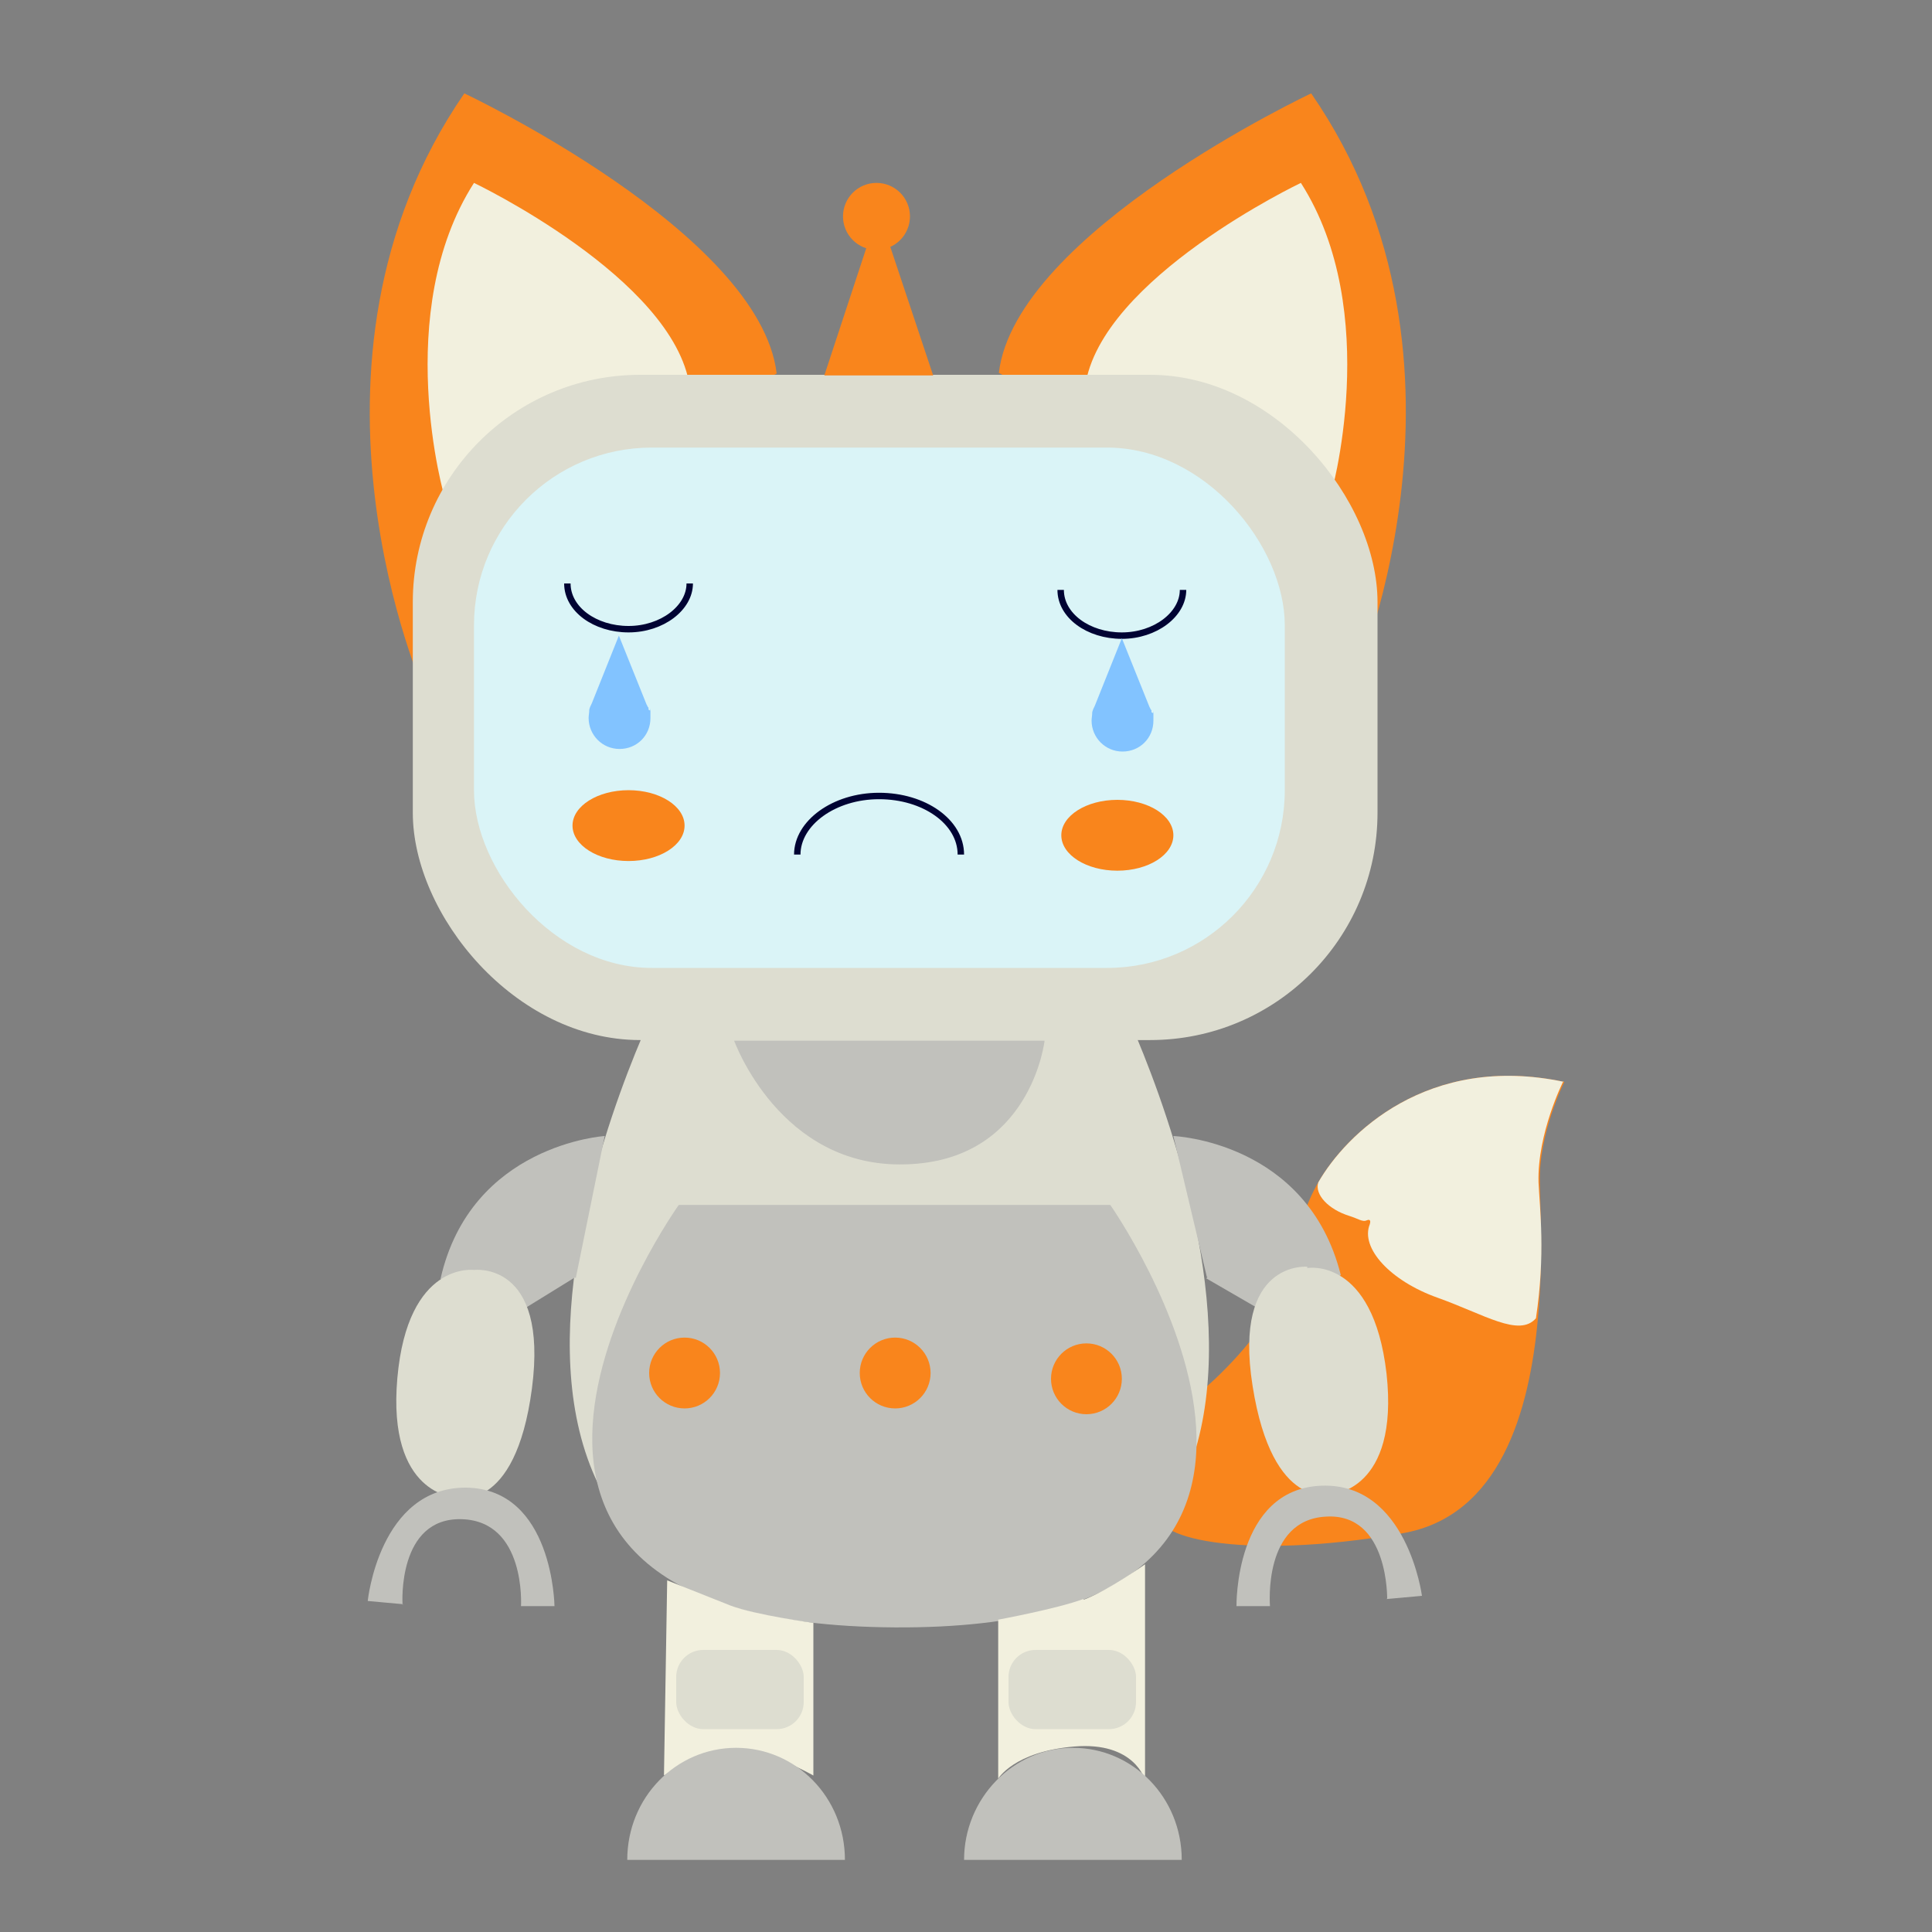 <?xml version="1.0" encoding="UTF-8"?>
<svg 
id="cry_chara_svg" 
className="cry_chara_svg"
xmlns="http://www.w3.org/2000/svg" width="300" height="300" version="1.1" viewBox="0 0 300 300">
  <rect x="0" y="0" width="300" height="300" fill="#808080" stroke="none"/>
  <g>
    <path d="M204.7,183.6c4.3-7.5,17-20.1,38.2-15.6,0,0-4,8-3.8,15.6,0,3.1.6,11.5-.3,21.2-1.3,14.2-5.8,30.7-21.1,33.3-25.9,4.5-39.8.2-37.2-3.2,2.6-3.5,5.6-18.5,5.6-18.5,0,0,7.4-5.9,12-13.9,4.6-8,2.3-11.4,6.6-18.9Z" fill="#f9851c"/>
    <path d="M242.9,168c-21.2-4.5-33.9,8.1-38.2,15.6h0s0,0,0,0c0,0,0,0,0,0h0c-.6,1.9,1.6,4.2,4.8,5.2,1.3.4,2.1,1,2.7.7.7-.3.6.3.5.6-1.5,3.7,3.2,8.8,10.5,11.4,7.3,2.6,12.7,6.2,15.3,3.2,1.5-10,.6-16.9.4-21.1-.2-7.6,3.8-15.6,3.8-15.6Z" fill="#f2f0de"/>
  </g>
  <g>
    <path d="M102.8,154.6h70.8s49,98.7-35.5,97.9c-84.5-.8-35.5-97.9-35.5-97.9h.2Z" fill="#ddddd0"/>
    <path d="M105.5,187.1h66.9s46.4,66.1-33.5,65.6c-80-.5-33.5-65.6-33.5-65.6h.2Z" fill="#c1c1bc"/>
    <path d="M209.6,107.7s23.1-51.1-6-93.2c0,0-45.9,21.6-48.5,43.4,0,0,27.6,15,27.9,19.2.3,4.4,26.6,30.5,26.6,30.5h0v.2Z" fill="#f9851c"/>
    <path d="M206.4,77.7c.3-.6,8.4-29.3-4.4-49.3,0,0-31.1,14.8-33.5,31.6,0,0,21.1,2.9,22.1,6.9,1,4,15.6,10.6,15.6,10.6h.2v.2Z" fill="#f2f0de"/>
    <path d="M66,107.7s-22.9-51.1,6.1-93.2c0,0,45.9,21.6,48.5,43.5,0,0-27.6,14.8-27.9,19.2s-26.8,30.5-26.8,30.5Z" fill="#f9851c"/>
    <path d="M69.2,77.7c-.3-.6-8.4-29.3,4.4-49.3,0,0,31,14.8,33.5,31.6,0,0-21.1,2.9-22.1,6.9s-15.6,10.6-15.6,10.6h-.2v.2Z" fill="#f2f0de"/>
    <rect x="64.1" y="58.2" width="149.8" height="103.3" rx="35.3" ry="35.3" fill="#ddddd0"/>
    <rect x="73.6" y="69.5" width="125.9" height="80.8" rx="27.6" ry="27.6" fill="#daf4f7"/>
    <path d="M174,97.7" fill="#fff" stroke="#000" strokeMiterlimit="10" strokeWidth="1.6"/>
    <path d="M165,97.7" fill="#fff" stroke="#000" strokeMiterlimit="10" strokeWidth="1.6"/>
    <ellipse cx="97.6" cy="128.2" rx="8.7" ry="5.5" fill="#f9851c"/>
    <ellipse cx="173.5" cy="129.7" rx="8.7" ry="5.5" fill="#f9851c"/>
    <circle cx="106.3" cy="213.2" r="5.5" fill="#f9851c"/>
    <circle cx="139" cy="213.2" r="5.5" fill="#f9851c"/>
    <circle cx="168.7" cy="214.1" r="5.5" fill="#f9851c"/>
    <path d="M114,161.6h48.2s-2.1,18.7-21.6,19.2c-19.5.6-26.6-19.2-26.6-19.2Z" fill="#c1c1bc"/>
    <path d="M136.4,32.8l-8.4,25.5h16.9l-8.5-25.5Z" fill="#f9851c"/>
    <circle cx="136.1" cy="33.6" r="5.2" fill="#f9851c"/>
    <path d="M113.4,249.3c4,1.5,12.9,2.7,12.9,2.7v23.7s-7.4-4.2-12.1-4.2-11.1,4.2-11.1,4.2l.5-30.3s6,2.4,9.8,3.9h0Z" fill="#f2f0de"/>
    <path d="M97.4,288.8c0-9.7,7.6-17.4,16.9-17.4s16.9,7.7,16.9,17.4" fill="#c1c1bc"/>
    <path d="M97.4,288.8h33.9" fill="#c1c1bc"/>
    <path d="M168.2,248.3c-4,1.5-13.2,3.2-13.2,3.2v24.7s2.4-4.2,11.8-5c9.4-.8,11,5.2,11,5.2v-33.5s-5.6,4-9.5,5.5h0Z" fill="#f2f0de"/>
    <path d="M183.5,288.8c0-9.7-7.6-17.4-16.9-17.4s-16.9,7.9-16.9,17.4" fill="#c1c1bc"/>
    <path d="M183.5,288.8h-33.9" fill="#c1c1bc"/>
  </g>
  <rect x="105" y="256.2" width="19.8" height="12.3" rx="4.2" ry="4.2" fill="#ddddd0"/>
  <rect x="156.6" y="256.2" width="19.8" height="12.3" rx="4.2" ry="4.2" fill="#ddddd0"/>
  <path d="M187.4,198.3l-5.2-21.9s20.8.8,26,21.6l-11.4,6-9.5-5.5h0l.2-.2Z" fill="#c1c1bc"/>
  <path d="M203,196.7s-11.6-1.1-8.5,18.5c3.1,19.7,12.3,16.8,12.3,16.8,0,0,10.5-.5,8.5-18.7-2.1-18.2-12.3-16.4-12.3-16.4h0v-.2Z" fill="#ddddd0"/>
  <path d="M215.3,248.3l5.5-.5s-2.3-17.6-15.6-17.1c-13.5.5-13.2,18.7-13.2,18.7h5.2c0-.2-1.1-13.4,8.7-13.9,9.8-.6,9.5,12.9,9.5,12.9h0v-.2Z" fill="#c1c1bc"/>
  <path d="M89.4,198.5l4.5-22.1s-20.8,1.3-25.5,22.2l11.4,5.6,9.4-5.8h.2Z" fill="#c1c1bc"/>
  <path d="M73.6,197.2s11.6-1.5,9,18.4c-2.6,19.7-11.9,16.9-11.9,16.9,0,0-10.6-.3-9-18.5,1.6-18.2,11.9-16.8,11.9-16.8Z" fill="#ddddd0"/>
  <path d="M62.6,249.1l-5.5-.5s1.8-17.7,15.3-17.6c13.5.2,13.7,18.4,13.7,18.4h-5.2s.8-13.2-9.2-13.5-9.2,13.1-9.2,13.1h0v.2Z" fill="#c1c1bc"/>
  <path d="M107.1,90.6c0,3.8-4.3,7.1-9.5,7.1s-9.5-3.1-9.5-7.1" fill="none" stroke="#000333" strokeLinecap="round" strokeMiterlimit="10" strokeWidth="1.2"/>
  <path d="M183.7,91.6c0,3.8-4.3,7.1-9.5,7.1s-9.5-3.1-9.5-7.1" fill="none" stroke="#000333" strokeLinecap="round" strokeMiterlimit="10" strokeWidth="1.2"/>
  <path d="M123.8,132.7c0-4.9,5.7-9.1,12.7-9.1s12.7,4,12.7,9.1" fill="none" stroke="#000333" strokeLinecap="round" strokeMiterlimit="10" strokeWidth="1.6"/>
  <path d="M100.7,110.2v-.3c-.2-.2-.2-.4-.3-.5l-4.3-10.7-4.2,10.5c-.2.4-.3.6-.4,1h0c0,.5-.1.9-.1,1.3,0,2.6,2.1,4.8,4.8,4.8s4.8-2.1,4.8-4.8,0-.8-.1-1.2Z" fill="#82c3ff"/>
  <path d="M178.8,110.6v-.3c-.2-.2-.2-.4-.3-.5l-4.3-10.7-4.2,10.5c-.2.4-.3.6-.4,1h0c0,.5-.1.9-.1,1.3,0,2.6,2.1,4.8,4.8,4.8s4.8-2.1,4.8-4.8,0-.8-.1-1.2Z" fill="#82c3ff"/>
</svg>